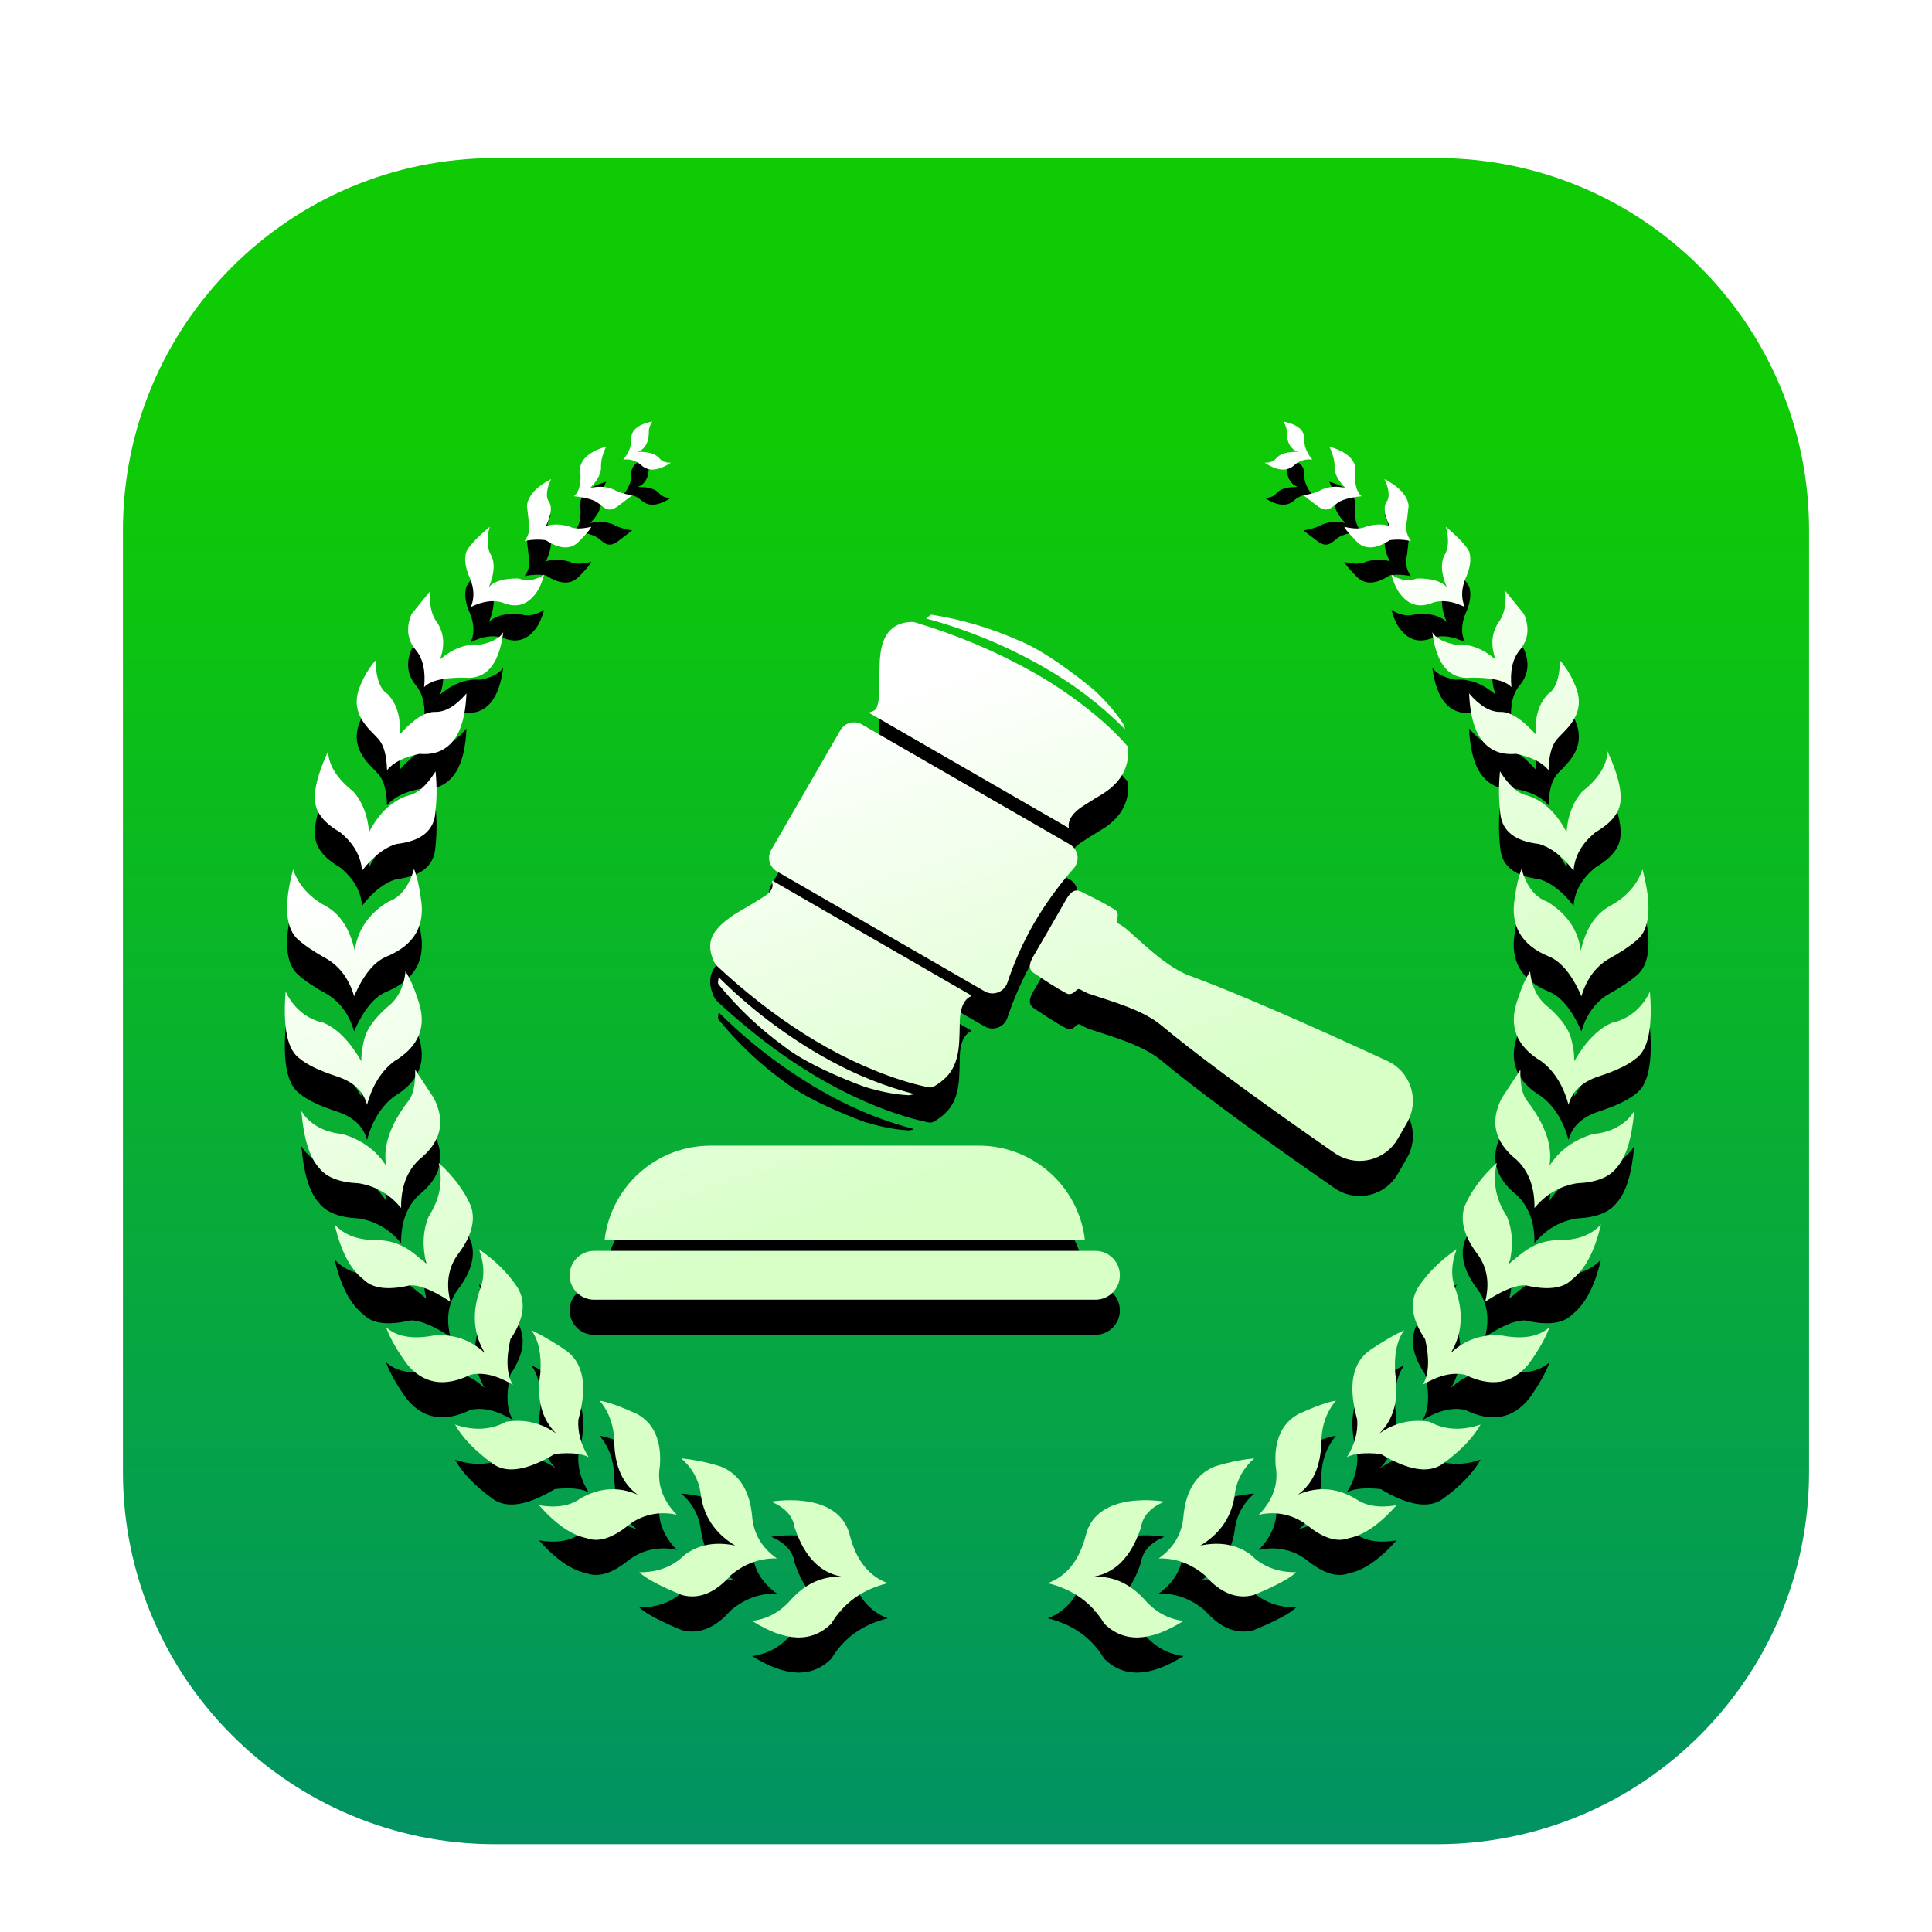 <?xml version="1.0" encoding="UTF-8"?>
<svg width="110px" height="110px" viewBox="0 0 110 110" version="1.1" xmlns="http://www.w3.org/2000/svg" xmlns:xlink="http://www.w3.org/1999/xlink">
    <title>法律助手-类案查询-110</title>
    <defs>
        <filter x="-0.2%" y="1.8%" width="100.0%" height="100.0%" filterUnits="objectBoundingBox" id="filter-1">
            <feOffset dx="0" dy="2" in="SourceAlpha" result="shadowOffsetOuter1"></feOffset>
            <feGaussianBlur stdDeviation="2" in="shadowOffsetOuter1" result="shadowBlurOuter1"></feGaussianBlur>
            <feColorMatrix values="0 0 0 0 0   0 0 0 0 0   0 0 0 0 0  0 0 0 0.2 0" type="matrix" in="shadowBlurOuter1" result="shadowMatrixOuter1"></feColorMatrix>
            <feMerge>
                <feMergeNode in="shadowMatrixOuter1"></feMergeNode>
                <feMergeNode in="SourceGraphic"></feMergeNode>
            </feMerge>
        </filter>
        <linearGradient x1="50%" y1="15.901%" x2="50%" y2="112.276%" id="linearGradient-2">
            <stop stop-color="#0ECB04" offset="0%"></stop>
            <stop stop-color="#008972" offset="100%"></stop>
        </linearGradient>
        <path d="M21.189,0 L74.811,0 C86.513,0 96,9.487 96,21.189 L96,74.811 C96,86.513 86.513,96 74.811,96 L21.189,96 C9.487,96 0,86.513 0,74.811 L0,21.189 C0,9.487 9.487,0 21.189,0 Z" id="path-3"></path>
        <linearGradient x1="43.589%" y1="22.771%" x2="57.241%" y2="60.072%" id="linearGradient-5">
            <stop stop-color="#FFFFFF" offset="0%"></stop>
            <stop stop-color="#D7FFC6" offset="100%"></stop>
        </linearGradient>
        <path d="M48.175,85.444 C48.542,86.85 49.262,87.749 50.335,88.139 C48.902,88.487 47.829,89.253 47.116,90.439 C46.009,91.543 44.505,91.492 42.603,90.287 C43.466,90.186 44.204,89.783 44.817,89.077 C45.707,88.102 46.734,87.674 47.898,87.793 C46.551,87.637 45.592,86.692 45.022,84.957 C44.93,84.325 44.489,83.838 43.698,83.497 L43.852,83.474 C44.578,83.379 47.634,83.122 48.175,85.444 Z M66.072,83.497 C65.281,83.838 64.839,84.325 64.747,84.957 C64.177,86.692 63.219,87.637 61.871,87.793 C63.035,87.674 64.062,88.102 64.952,89.077 C65.565,89.783 66.303,90.186 67.166,90.287 C65.264,91.492 63.76,91.543 62.653,90.439 C61.94,89.253 60.867,88.487 59.435,88.139 C60.507,87.749 61.227,86.85 61.595,85.444 C62.209,82.805 66.072,83.497 66.072,83.497 Z M38.575,81.037 L38.705,81.048 C39.006,81.077 39.803,81.178 40.829,81.499 C41.878,81.929 42.47,82.871 42.606,84.327 C42.684,85.318 43.153,86.119 44.014,86.73 C43.056,86.706 42.179,87.027 41.385,87.691 C40.497,88.704 39.566,89.076 38.592,88.809 C37.341,88.292 36.538,87.861 36.182,87.516 C37.239,87.525 38.104,87.193 38.774,86.52 C39.563,85.937 40.518,85.763 41.639,85.997 C40.461,85.285 39.803,84.272 39.666,82.959 C39.542,82.205 39.178,81.565 38.575,81.037 Z M71.195,81.037 C70.591,81.565 70.227,82.205 70.103,82.959 C69.966,84.272 69.308,85.285 68.131,85.997 C69.251,85.763 70.206,85.937 70.995,86.52 C71.666,87.193 72.53,87.525 73.587,87.516 C73.231,87.861 72.428,88.292 71.178,88.809 C70.203,89.076 69.272,88.704 68.384,87.691 C67.59,87.027 66.713,86.706 65.755,86.73 C66.616,86.119 67.085,85.318 67.163,84.327 C67.299,82.871 67.892,81.929 68.94,81.499 L69.096,81.451 C70.329,81.083 71.195,81.037 71.195,81.037 Z M33.922,77.748 C34.37,77.813 35.081,78.066 36.055,78.506 C37.017,79.039 37.451,80.017 37.358,81.441 C37.175,82.464 37.497,83.401 38.323,84.253 L38.26,84.236 C37.97,84.166 36.74,83.94 35.577,84.826 L35.515,84.875 C34.618,85.591 33.84,85.824 33.181,85.574 C32.339,85.41 31.436,84.787 30.472,83.704 C31.456,83.868 32.237,83.743 32.815,83.327 C33.89,82.698 34.98,82.621 36.083,83.096 C35.237,82.475 34.795,81.492 34.758,80.145 C34.746,79.189 34.467,78.39 33.922,77.748 Z M75.847,77.748 C75.302,78.39 75.023,79.189 75.012,80.145 C74.975,81.492 74.533,82.475 73.686,83.096 C74.789,82.621 75.879,82.698 76.954,83.327 C77.533,83.743 78.314,83.868 79.297,83.704 C78.334,84.787 77.431,85.41 76.588,85.574 C75.949,85.817 75.196,85.604 74.331,84.935 L74.254,84.875 C73.107,83.959 71.877,84.153 71.537,84.23 L71.469,84.247 C71.454,84.251 71.446,84.253 71.446,84.253 C72.272,83.401 72.594,82.464 72.411,81.441 C72.318,80.017 72.753,79.039 73.714,78.506 C74.688,78.066 75.399,77.813 75.847,77.748 Z M79.73,73.742 C79.316,74.312 79.146,75.126 79.221,76.185 C79.446,77.661 79.146,78.805 78.32,79.616 C79.169,79.008 80.119,78.786 81.17,78.948 C82.031,79.42 83.001,79.473 84.08,79.109 C83.644,79.881 82.912,80.635 81.882,81.373 C81.097,81.902 79.935,81.705 78.396,80.781 C77.514,80.691 76.874,80.751 76.474,80.962 C76.909,80.262 77.104,79.553 77.058,78.836 C76.513,76.877 76.775,75.543 77.842,74.832 L78.06,74.69 C79.229,73.936 79.73,73.742 79.73,73.742 Z M30.039,73.742 L30.1,73.768 C30.279,73.848 30.852,74.124 31.927,74.832 C32.994,75.543 33.256,76.877 32.712,78.836 C32.665,79.553 32.86,80.262 33.295,80.962 C32.895,80.751 32.255,80.691 31.373,80.781 C29.834,81.705 28.672,81.902 27.888,81.373 C26.858,80.635 26.125,79.881 25.69,79.109 C26.768,79.473 27.738,79.42 28.599,78.948 C29.65,78.786 30.601,79.008 31.45,79.616 C30.624,78.805 30.323,77.661 30.548,76.185 C30.623,75.126 30.453,74.312 30.039,73.742 Z M82.717,69.125 C82.427,69.902 82.387,70.611 82.598,71.252 C83.098,72.557 83.067,73.747 82.505,74.82 L82.386,75.031 L82.563,74.876 C83.345,74.225 84.26,73.947 85.308,74.042 C86.502,74.267 87.4,74.108 88.002,73.567 L87.975,73.647 C87.891,73.878 87.593,74.6 86.819,75.66 C85.89,76.792 84.686,76.997 83.206,76.276 C82.501,76.111 81.694,76.301 80.785,76.846 C81.137,76.278 81.185,75.416 80.929,74.258 C80.114,73.054 80.006,72.029 80.604,71.184 C81.131,70.419 81.836,69.732 82.717,69.125 Z M27.052,69.125 C27.934,69.732 28.638,70.419 29.166,71.184 C29.763,72.029 29.655,73.054 28.84,74.258 C28.584,75.416 28.632,76.278 28.985,76.846 C28.075,76.301 27.268,76.111 26.564,76.276 C25.083,76.997 23.879,76.792 22.951,75.66 L22.848,75.518 C21.983,74.302 21.767,73.567 21.767,73.567 C22.369,74.108 23.267,74.267 24.461,74.042 C25.509,73.947 26.424,74.225 27.206,74.876 L27.383,75.031 L27.265,74.82 C26.703,73.747 26.672,72.557 27.172,71.252 C27.382,70.611 27.342,69.902 27.052,69.125 Z M24.762,64.211 C25.612,64.982 26.225,65.805 26.599,66.679 C26.875,67.51 26.614,68.44 25.815,69.471 C25.299,70.22 25.169,71.1 25.427,72.112 C24.432,71.463 23.666,71.152 23.128,71.181 C21.877,71.475 20.997,71.366 20.488,70.854 C19.736,70.278 19.186,69.231 18.836,67.714 C19.354,68.288 20.096,68.584 21.06,68.603 L21.161,68.604 C22.681,68.604 23.331,69.383 24.052,69.933 C23.814,68.941 23.862,68.046 24.196,67.249 C24.829,66.272 25.018,65.259 24.762,64.211 Z M85.007,64.211 C84.752,65.259 84.94,66.272 85.573,67.249 C85.907,68.046 85.956,68.941 85.718,69.933 C86.422,69.395 87.06,68.638 88.51,68.605 L88.608,68.604 C89.622,68.604 90.397,68.307 90.933,67.714 C90.584,69.231 90.033,70.278 89.281,70.854 C88.772,71.366 87.893,71.475 86.641,71.181 C86.103,71.152 85.337,71.463 84.342,72.112 C84.6,71.1 84.471,70.22 83.954,69.471 C83.155,68.44 82.894,67.51 83.171,66.679 C83.545,65.805 84.157,64.982 85.007,64.211 Z M62.152,69.219 C62.92,69.219 63.543,69.841 63.543,70.609 C63.543,71.377 62.92,72 62.152,72 L33.608,72 C32.84,72 32.217,71.377 32.217,70.609 C32.217,69.841 32.84,69.219 33.608,69.219 L62.152,69.219 Z M55.518,63.229 C58.627,63.229 61.192,65.564 61.551,68.577 L34.209,68.577 C34.569,65.564 37.133,63.229 40.242,63.229 L55.518,63.229 Z M86.346,58.909 C86.332,59.766 86.461,60.358 86.734,60.683 C87.768,62.03 88.191,63.261 88.001,64.375 C88.563,63.499 89.391,62.896 90.487,62.566 C92.263,62.413 92.827,61.247 92.827,61.247 C92.697,62.815 92.365,63.891 91.834,64.476 C91.418,65.027 90.662,65.325 89.565,65.371 C88.592,65.531 87.787,66.001 87.149,66.781 C87.164,65.603 86.824,64.686 86.128,64.03 C84.873,63.028 84.595,61.854 85.294,60.509 L86.346,58.909 Z M23.423,58.909 L24.475,60.509 C25.175,61.854 24.897,63.028 23.641,64.03 C22.946,64.686 22.606,65.603 22.621,66.781 C21.982,66.001 21.177,65.531 20.204,65.371 C19.107,65.325 18.351,65.027 17.935,64.476 C17.404,63.891 17.073,62.815 16.942,61.247 L16.96,61.281 C17.069,61.473 17.687,62.428 19.282,62.566 C20.378,62.896 21.207,63.499 21.768,64.375 C21.578,63.261 22.001,62.03 23.035,60.683 C23.308,60.358 23.437,59.766 23.423,58.909 Z M61.289,48.744 L62.089,49.144 C62.493,49.349 62.896,49.566 63.27,49.803 C63.423,49.901 63.461,50.089 63.383,50.367 C63.354,50.471 63.387,50.548 63.48,50.598 C63.662,50.699 63.823,50.81 63.963,50.933 L64.715,51.607 L65.196,52.029 C65.929,52.66 66.715,53.256 67.508,53.548 L68.066,53.757 C70.565,54.711 74.135,56.261 78.775,58.406 C80.029,58.984 80.577,60.469 79.999,61.723 C79.967,61.792 79.933,61.859 79.895,61.924 L79.362,62.848 C78.671,64.043 77.142,64.452 75.946,63.761 C75.886,63.726 75.827,63.689 75.769,63.649 L74.356,62.664 C70.55,59.995 67.725,57.894 65.883,56.363 C64.851,55.504 63.164,55.043 61.846,54.601 C61.669,54.54 61.492,54.457 61.314,54.349 C61.224,54.294 61.141,54.304 61.066,54.381 C60.863,54.587 60.682,54.649 60.521,54.565 C59.867,54.223 59.221,53.782 58.613,53.379 C58.355,53.177 58.357,52.92 58.594,52.487 L59.555,50.834 L60.507,49.174 C60.763,48.752 60.985,48.622 61.289,48.744 Z M22.87,53.311 C23.127,53.702 23.369,54.255 23.597,54.97 C24.104,56.423 23.648,57.574 22.229,58.423 C21.495,58.977 20.979,59.806 20.68,60.907 C20.486,60.141 19.918,59.601 18.976,59.289 C17.976,58.964 17.267,58.624 16.851,58.271 C16.149,57.788 15.881,56.514 16.048,54.451 L16.081,54.527 C16.222,54.827 16.826,55.936 18.192,56.227 C18.979,56.556 19.7,57.287 20.357,58.423 L20.355,58.378 L20.355,58.318 C20.356,58.129 20.379,57.694 20.541,57.105 C20.688,56.572 21.107,55.993 21.799,55.368 C22.421,54.904 22.778,54.218 22.87,53.311 Z M86.899,53.311 C86.991,54.218 87.348,54.904 87.97,55.368 C88.662,55.993 89.081,56.572 89.228,57.105 C89.383,57.668 89.411,58.091 89.414,58.292 L89.414,58.359 C89.414,58.401 89.412,58.423 89.412,58.423 C90.069,57.287 90.791,56.556 91.577,56.227 C93.162,55.889 93.721,54.451 93.721,54.451 C93.888,56.514 93.62,57.788 92.918,58.271 C92.502,58.624 91.793,58.964 90.793,59.289 C89.851,59.601 89.283,60.141 89.089,60.907 C88.79,59.806 88.274,58.977 87.54,58.423 C86.121,57.574 85.665,56.423 86.172,54.97 C86.4,54.255 86.642,53.702 86.899,53.311 Z M40.736,53.672 C42.469,55.391 44.392,56.861 46.504,58.082 C48.046,58.974 49.624,59.655 51.238,60.123 L51.723,60.257 C51.822,60.283 51.835,60.303 51.762,60.317 L51.719,60.323 C51.655,60.33 51.59,60.361 51.528,60.358 C50.809,60.322 50.083,60.182 49.377,59.986 L49.026,59.884 C49.005,59.878 45.932,58.779 44.425,57.578 C43.046,56.577 41.805,55.404 40.702,54.057 C40.67,54.017 40.657,53.971 40.663,53.92 L40.695,53.686 C40.699,53.654 40.713,53.649 40.736,53.672 Z M43.825,48.177 L55.086,54.674 C55.093,54.679 55.097,54.686 55.097,54.694 C55.097,54.703 55.092,54.71 55.084,54.713 C54.577,54.926 54.451,55.587 54.431,56.096 L54.416,56.822 C54.402,57.473 54.363,58.13 54.083,58.719 C53.869,59.169 53.493,59.55 52.956,59.861 C52.788,59.958 52.623,59.9 52.452,59.863 C51.998,59.762 51.556,59.643 51.127,59.506 C47.195,58.25 43.687,55.85 40.647,53.039 C40.543,52.941 40.463,52.828 40.407,52.698 C40.158,52.12 40.118,51.566 40.508,51.03 C40.819,50.604 41.31,50.239 41.775,49.956 L41.971,49.84 C42.454,49.563 42.896,49.296 43.297,49.039 C43.552,48.876 43.804,48.651 43.767,48.335 L43.748,48.237 C43.724,48.153 43.749,48.133 43.825,48.177 Z M23.356,47.479 C23.53,47.928 23.658,48.474 23.74,49.119 C24.015,50.687 23.381,51.794 21.84,52.442 C21.117,52.721 20.486,53.481 19.946,54.722 C19.672,53.784 19.175,53.088 18.457,52.634 C17.737,52.236 17.179,51.866 16.783,51.522 C16.031,50.883 15.928,49.54 16.473,47.49 L16.486,47.537 C16.557,47.772 16.951,48.855 18.319,49.583 C19.145,50.03 19.699,50.878 19.981,52.127 C20.139,50.947 20.778,50.017 21.896,49.337 C22.576,49.098 23.063,48.479 23.356,47.479 Z M86.413,47.479 C86.706,48.479 87.193,49.098 87.874,49.337 C88.992,50.017 89.63,50.947 89.788,52.127 C90.07,50.878 90.625,50.03 91.45,49.583 C92.993,48.763 93.296,47.49 93.296,47.49 C93.841,49.54 93.738,50.883 92.986,51.522 C92.591,51.866 92.032,52.236 91.312,52.634 C90.594,53.088 90.098,53.784 89.823,54.722 C89.283,53.481 88.652,52.721 87.929,52.442 C86.388,51.794 85.755,50.687 86.029,49.119 C86.112,48.474 86.24,47.928 86.413,47.479 Z M48.856,39.248 L60.691,46.075 C61.119,46.322 61.265,46.87 61.018,47.298 C60.989,47.348 60.955,47.395 60.917,47.439 C60.024,48.462 59.268,49.509 58.649,50.581 C58.041,51.633 57.538,52.756 57.138,53.95 C56.981,54.418 56.473,54.67 56.004,54.512 C55.947,54.493 55.892,54.468 55.841,54.438 L44.02,47.618 C43.591,47.371 43.444,46.824 43.692,46.396 L47.633,39.575 C47.88,39.147 48.428,39 48.856,39.248 Z M18.463,40.775 C18.491,41.57 18.97,42.334 19.899,43.067 C20.421,43.655 20.72,44.425 20.796,45.378 C21.38,44.257 22.138,43.558 23.068,43.283 C23.581,43.168 24.086,42.712 24.582,41.917 C24.664,42.727 24.658,43.534 24.563,44.338 C24.457,45.326 23.723,45.898 22.361,46.053 C21.666,46.261 21.01,46.769 20.394,47.577 C20.338,46.747 19.92,46.015 19.139,45.381 C18.202,44.839 17.729,44.22 17.719,43.524 C17.671,42.882 17.919,41.966 18.463,40.775 Z M91.307,40.775 C91.85,41.966 92.098,42.882 92.05,43.524 C92.04,44.22 91.567,44.839 90.63,45.381 C89.849,46.015 89.431,46.747 89.376,47.577 C88.759,46.769 88.104,46.261 87.408,46.053 C86.046,45.898 85.312,45.326 85.206,44.338 C85.111,43.534 85.105,42.727 85.187,41.917 C85.683,42.712 86.188,43.168 86.701,43.283 C87.631,43.558 88.389,44.257 88.973,45.378 C89.049,44.425 89.348,43.655 89.871,43.067 C90.799,42.334 91.278,41.57 91.307,40.775 Z M51.667,33.41 C51.747,33.407 51.828,33.417 51.909,33.442 C54.346,34.176 56.61,35.139 58.703,36.329 C60.087,37.117 61.418,38.06 62.591,39.094 C63.1,39.543 63.562,40.005 63.975,40.48 C64.003,40.512 64.019,40.552 64.021,40.594 C64.081,41.776 63.525,42.583 62.603,43.176 L62.446,43.273 C62.06,43.501 61.698,43.728 61.36,43.953 C60.99,44.199 60.553,44.632 60.637,45.113 C60.639,45.12 60.636,45.127 60.63,45.131 C60.624,45.135 60.617,45.136 60.61,45.132 L49.296,38.605 C49.257,38.583 49.26,38.566 49.302,38.554 C49.488,38.502 49.656,38.437 49.72,38.233 C49.801,37.981 49.841,37.715 49.841,37.433 C49.842,36.843 49.851,36.281 49.87,35.747 C49.911,34.574 50.251,33.468 51.667,33.41 Z M88.593,35.593 C89,36.053 89.321,36.606 89.556,37.251 C90.061,38.78 88.832,39.592 88.405,40.119 C88.121,40.471 87.969,41.048 87.951,41.85 C87.578,41.399 86.96,41.089 86.097,40.921 C85.126,41.009 84.41,40.645 83.95,39.83 C83.641,39.253 83.467,38.47 83.428,37.481 C84.036,38.191 84.628,38.542 85.206,38.534 C85.771,38.514 86.449,38.948 87.24,39.836 C87.151,38.882 87.373,38.112 87.907,37.526 C88.539,37.149 88.593,36.034 88.594,35.693 L88.593,35.593 Z M21.176,35.593 L21.175,35.651 L21.175,35.693 C21.177,36.034 21.231,37.149 21.863,37.526 C22.396,38.112 22.618,38.882 22.529,39.836 C23.32,38.948 23.998,38.514 24.563,38.534 C25.141,38.542 25.734,38.191 26.341,37.481 C26.302,38.47 26.128,39.253 25.82,39.83 C25.359,40.645 24.643,41.009 23.672,40.921 C22.81,41.089 22.192,41.399 21.818,41.85 C21.8,41.048 21.648,40.471 21.364,40.119 L21.317,40.064 C20.854,39.535 19.726,38.727 20.213,37.251 C20.448,36.606 20.769,36.053 21.176,35.593 Z M52.867,33.002 C54.586,33.284 56.224,33.77 57.781,34.463 C59.575,35.167 62.064,37.277 62.08,37.292 C62.702,37.872 63.285,38.515 63.741,39.22 C63.763,39.255 63.774,39.298 63.786,39.341 L63.831,39.473 C63.837,39.503 63.821,39.502 63.784,39.47 L63.752,39.439 C62.454,38.13 60.955,36.987 59.257,36.01 C57.142,34.794 54.907,33.865 52.551,33.224 C52.535,33.22 52.526,33.214 52.525,33.207 L52.528,33.195 L52.542,33.182 L52.729,33.037 C52.77,33.006 52.816,32.994 52.867,33.002 Z M85.49,31.65 L86.552,32.959 C86.887,33.752 86.8,34.445 86.29,35.038 C85.897,35.53 85.747,36.225 85.839,37.124 C85.484,36.749 84.716,36.569 83.536,36.584 C82.304,36.699 81.569,35.837 81.332,33.995 C81.515,34.323 81.945,34.558 82.622,34.701 C83.432,34.635 84.204,34.919 84.938,35.554 C84.652,34.776 84.697,34.084 85.072,33.479 C85.416,33.05 85.555,32.44 85.49,31.65 Z M24.279,31.65 C24.214,32.44 24.353,33.05 24.697,33.479 C25.072,34.084 25.117,34.776 24.831,35.554 C25.565,34.919 26.337,34.635 27.147,34.701 C27.824,34.558 28.254,34.323 28.437,33.995 C28.2,35.837 27.466,36.699 26.233,36.584 C25.053,36.569 24.285,36.749 23.93,37.124 C24.023,36.225 23.873,35.53 23.48,35.038 C22.97,34.445 22.882,33.752 23.217,32.959 L24.279,31.65 Z M82.098,27.99 C82.817,28.59 83.264,29.065 83.438,29.415 C83.563,29.851 83.49,30.362 83.217,30.948 C82.981,31.539 82.97,32.078 83.183,32.563 C82.538,32.239 81.946,32.15 81.408,32.294 C80.665,32.617 80.05,32.482 79.563,31.888 L79.521,31.836 C79.313,31.586 79.142,31.215 79.007,30.721 C79.519,31.049 79.999,31.121 80.448,30.935 C81.275,30.921 81.843,31.085 82.152,31.425 C81.841,30.669 81.797,30.069 82.018,29.627 L82.044,29.578 C82.384,28.972 82.152,28.161 82.106,28.014 L82.098,27.99 Z M27.671,27.99 L27.655,28.043 C27.595,28.243 27.415,28.962 27.699,29.529 L27.725,29.578 C27.976,30.025 27.939,30.641 27.617,31.425 C27.926,31.085 28.494,30.921 29.321,30.935 C29.77,31.121 30.251,31.049 30.762,30.721 C30.636,31.182 30.479,31.536 30.289,31.784 L30.248,31.836 C29.754,32.474 29.126,32.627 28.362,32.294 C27.823,32.15 27.232,32.239 26.586,32.563 C26.8,32.078 26.788,31.539 26.552,30.948 C26.279,30.362 26.206,29.851 26.331,29.415 C26.506,29.065 26.952,28.59 27.671,27.99 Z M31.164,25.275 L31.143,25.318 C31.062,25.482 30.795,26.09 30.993,26.501 C31.235,26.789 31.19,27.277 30.859,27.966 C31.21,27.824 31.656,27.826 32.196,27.974 C32.466,28.12 32.884,28.125 33.45,27.99 L33.447,28.001 L33.44,28.016 C33.407,28.083 33.274,28.295 32.737,28.838 C32.279,29.303 31.652,29.275 30.857,28.754 C30.457,28.7 30.054,28.716 29.649,28.801 C29.91,28.46 29.987,28.072 29.882,27.637 L29.858,27.442 C29.84,27.286 29.815,27.064 29.784,26.776 C29.868,26.204 30.328,25.704 31.164,25.275 Z M78.605,25.275 C79.441,25.704 79.901,26.204 79.985,26.776 L79.907,27.483 C79.899,27.548 79.892,27.599 79.887,27.637 C79.782,28.072 79.86,28.46 80.12,28.801 C79.715,28.716 79.312,28.7 78.912,28.754 C78.117,29.275 77.49,29.303 77.032,28.838 L76.933,28.737 C76.432,28.22 76.339,28.043 76.323,28.001 L76.319,27.991 C76.886,28.125 77.304,28.12 77.573,27.974 C78.114,27.826 78.559,27.824 78.91,27.966 C78.579,27.277 78.534,26.789 78.776,26.501 C78.974,26.09 78.707,25.482 78.627,25.318 L78.605,25.275 Z M75.468,23.425 C76.375,23.691 76.874,24.099 76.964,24.649 C76.867,25.438 76.982,25.973 77.309,26.253 C76.605,26.326 76.13,26.466 75.884,26.674 L75.781,26.76 C75.472,27.014 75.259,27.128 74.837,26.843 L73.989,26.197 C74.408,26.14 74.769,26.028 75.072,25.859 C75.484,25.694 75.923,25.669 76.387,25.784 C75.975,25.362 75.768,24.978 75.766,24.631 L75.767,24.584 C75.789,24.133 75.566,23.627 75.491,23.472 L75.468,23.425 Z M34.301,23.425 L34.286,23.455 C34.225,23.58 33.999,24.073 34.001,24.527 L34.002,24.584 C34.02,24.943 33.813,25.343 33.383,25.784 C33.847,25.669 34.285,25.694 34.698,25.859 C35.001,26.028 35.362,26.14 35.78,26.197 L34.932,26.843 C34.465,27.158 34.254,26.985 33.885,26.674 C33.639,26.466 33.164,26.326 32.461,26.253 C32.787,25.973 32.902,25.438 32.805,24.649 C32.896,24.099 33.394,23.691 34.301,23.425 Z M72.849,22 C73.708,22.172 74.105,22.535 74.04,23.089 C74.05,23.677 74.503,24.165 74.503,24.165 C74.102,24.122 73.758,24.23 73.47,24.489 C73.032,24.897 72.423,24.763 71.783,24.342 C72.039,24.356 72.246,24.289 72.404,24.139 C72.616,23.853 73.038,23.715 73.67,23.726 C73.252,23.555 73.043,23.18 73.044,22.602 C73.056,22.423 72.991,22.223 72.849,22 Z M36.921,22 C36.778,22.223 36.713,22.423 36.725,22.602 C36.726,23.18 36.517,23.555 36.099,23.726 C36.731,23.715 37.153,23.853 37.365,24.139 C37.523,24.289 37.73,24.356 37.986,24.342 C37.347,24.763 36.737,24.897 36.3,24.489 C36.011,24.23 35.667,24.122 35.267,24.165 L35.298,24.129 C35.401,24.005 35.721,23.582 35.729,23.089 C35.664,22.535 36.061,22.172 36.921,22 Z" id="path-6"></path>
        <filter x="-5.1%" y="-2.9%" width="110.3%" height="111.6%" filterUnits="objectBoundingBox" id="filter-7">
            <feOffset dx="0" dy="2" in="SourceAlpha" result="shadowOffsetOuter1"></feOffset>
            <feGaussianBlur stdDeviation="1" in="shadowOffsetOuter1" result="shadowBlurOuter1"></feGaussianBlur>
            <feColorMatrix values="0 0 0 0 0   0 0 0 0 0.486   0 0 0 0 0.122  0 0 0 0.2 0" type="matrix" in="shadowBlurOuter1"></feColorMatrix>
        </filter>
    </defs>
    <g id="法律助手-类案查询-110" stroke="none" stroke-width="1" fill="none" fill-rule="evenodd">
        <g id="编组-2" transform="translate(0.217, 0)" filter="url(#filter-1)">
            <g id="1" transform="translate(6.783, 7)">
                <mask id="mask-4" fill="white">
                    <use xlink:href="#path-3"></use>
                </mask>
                <use id="蒙版" fill="url(#linearGradient-2)" xlink:href="#path-3"></use>
            </g>
            <g id="形状结合">
                <use fill="black" fill-opacity="1" filter="url(#filter-7)" xlink:href="#path-6"></use>
                <use fill="url(#linearGradient-5)" fill-rule="evenodd" xlink:href="#path-6"></use>
            </g>
        </g>
    </g>
</svg>